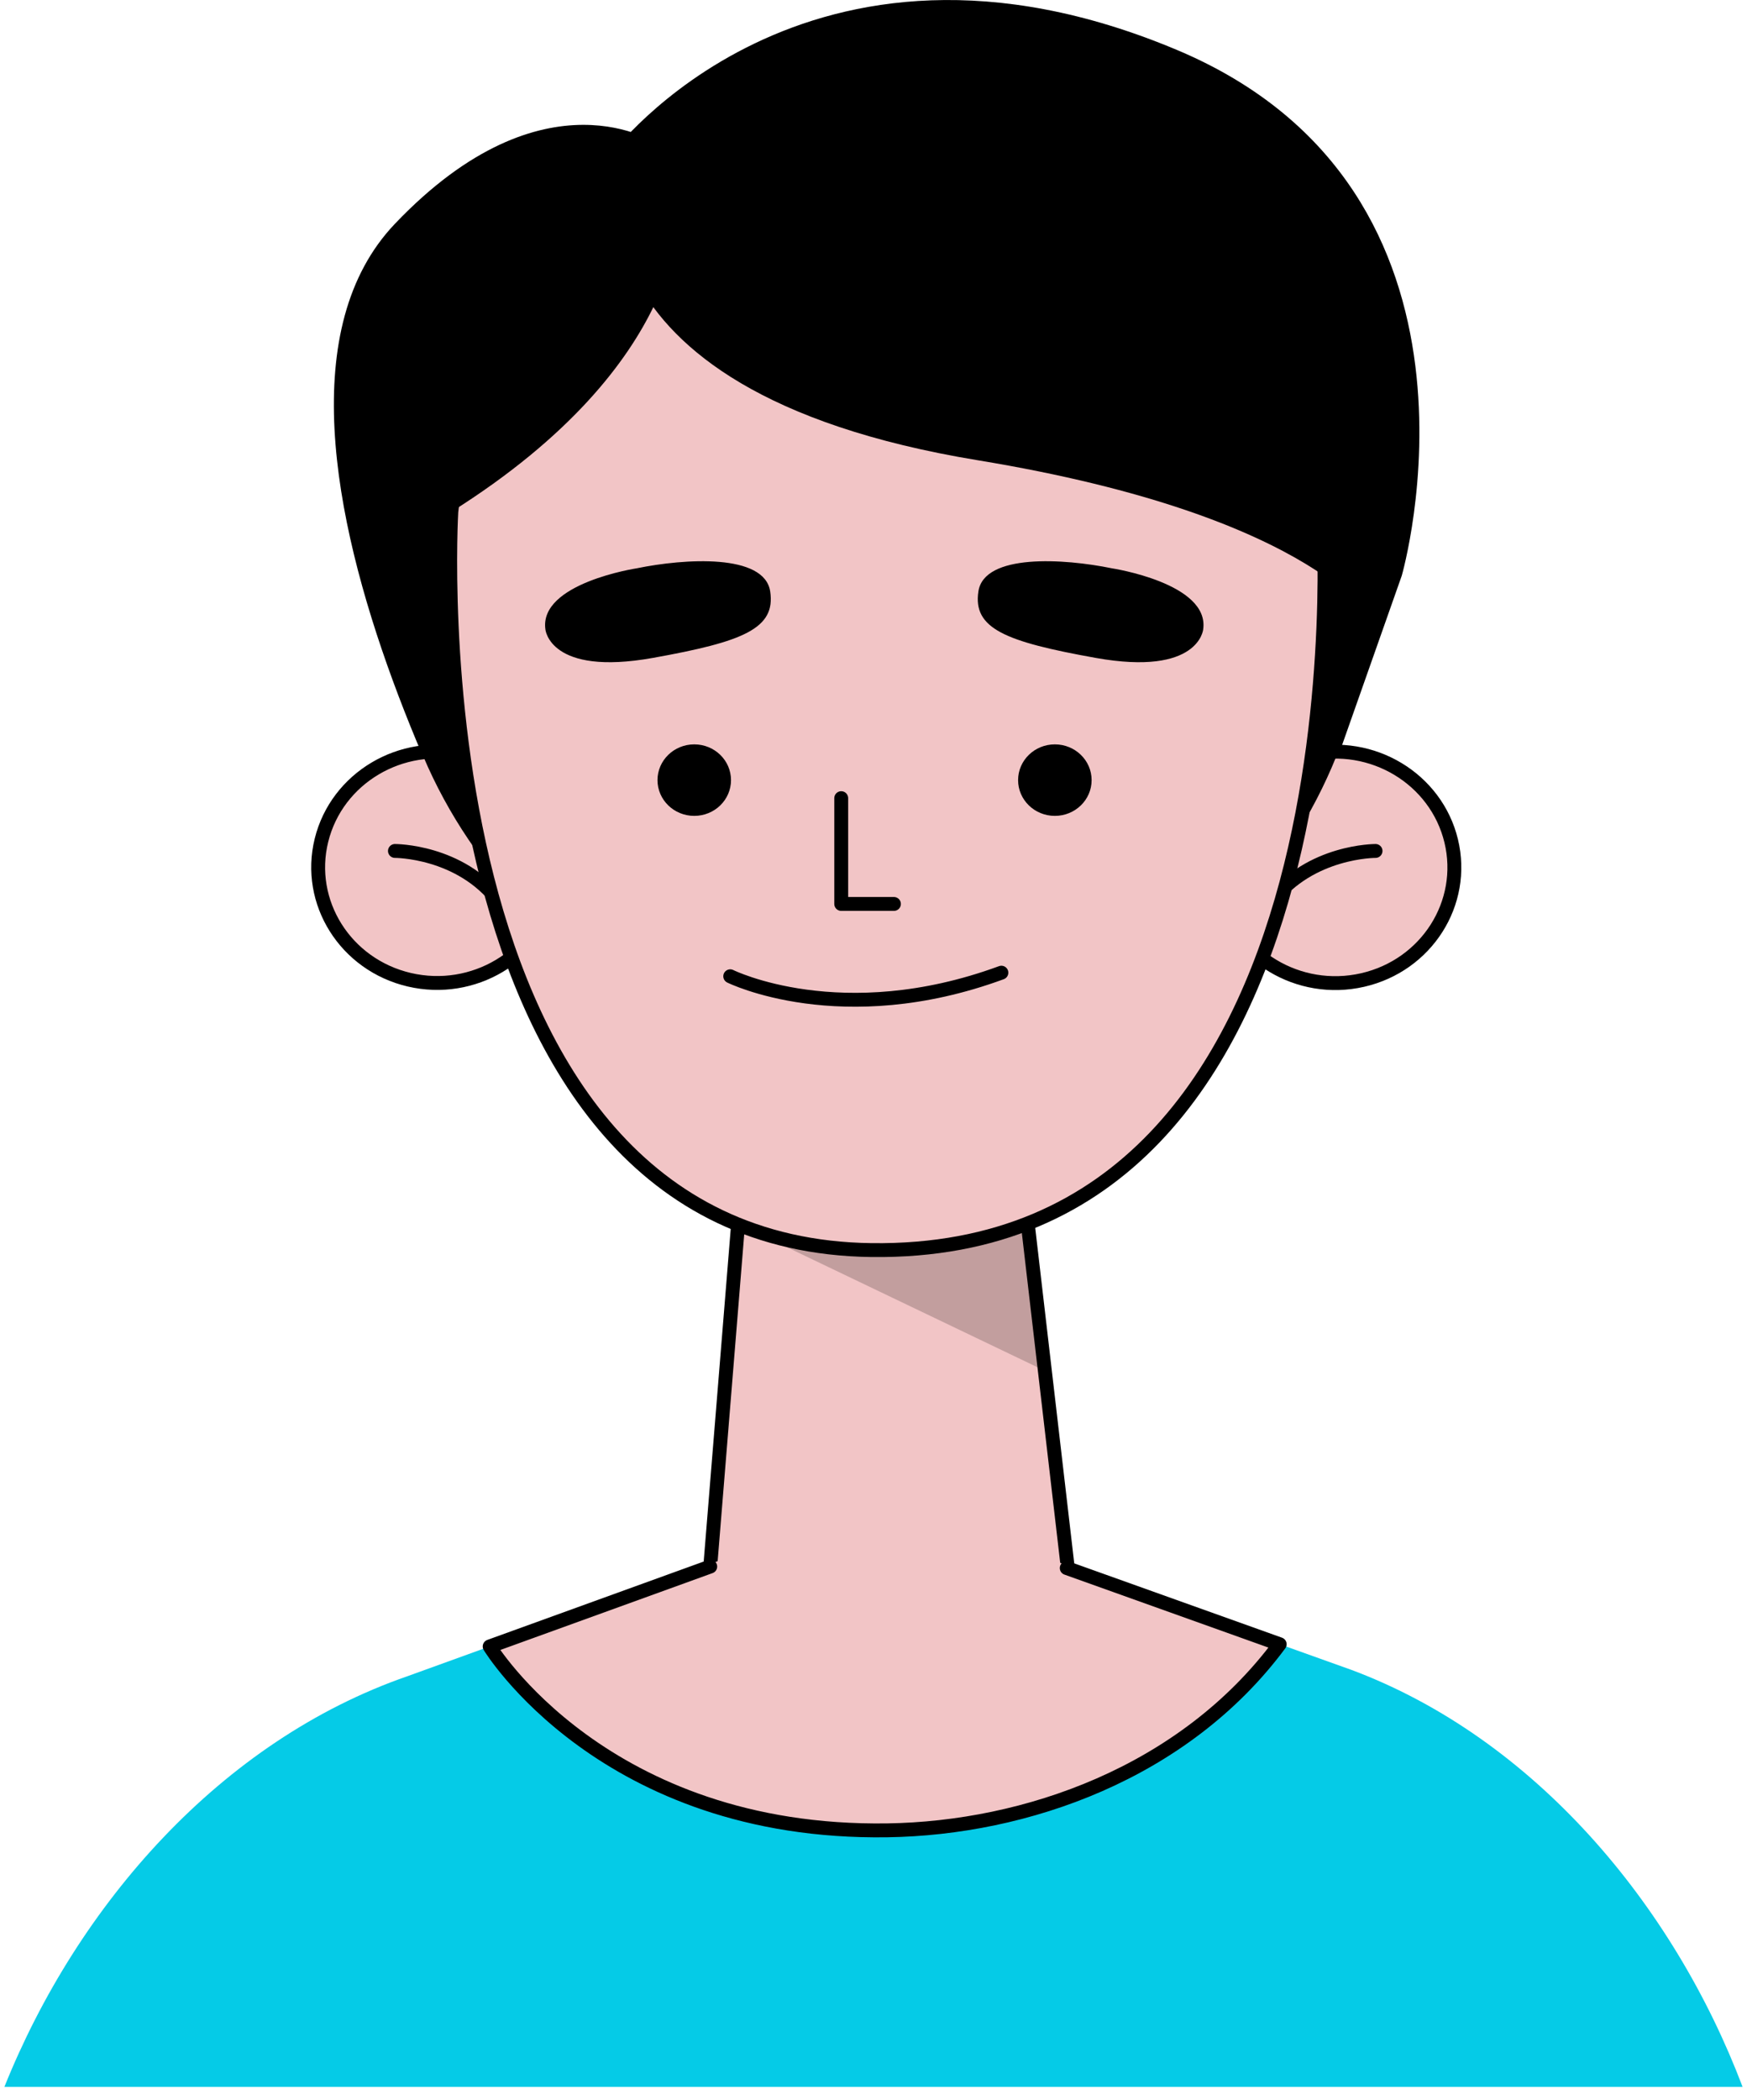 <svg width="129" height="155" viewBox="0 0 129 155" fill="none" xmlns="http://www.w3.org/2000/svg">
<path d="M45.124 11.39C45.124 11.39 59.428 -7.836 86.874 3.673C111.722 14.093 103.507 42.493 103.507 42.493L95.543 65.089L45.124 11.39Z" fill="black"/>
<path d="M48.584 10.641C48.584 10.641 40.249 4.882 29.162 16.518C14.684 31.709 39.702 72.551 39.702 72.551L48.584 10.641Z" fill="black"/>
<path d="M54.697 87.941L52.031 120.723H79.427L75.564 87.527L54.697 87.941Z" fill="#F2C5C6"/>
<path d="M54.52 90.34L77.001 101.108L75.564 87.527L54.52 90.34Z" fill="black" fill-opacity="0.2"/>
<path d="M54.697 87.941L52.031 120.723H79.427L75.564 87.527L54.697 87.941Z" stroke="black" stroke-width="1.025" stroke-miterlimit="10" stroke-linecap="round" stroke-linejoin="round"/>
<path d="M40.818 66.01C41.952 61.424 39.048 56.812 34.331 55.709C29.615 54.607 24.872 57.431 23.738 62.017C22.604 66.603 25.508 71.215 30.224 72.318C34.941 73.42 39.683 70.597 40.818 66.01Z" fill="#F2C5C6"/>
<path d="M40.818 66.01C41.952 61.424 39.048 56.812 34.331 55.709C29.615 54.607 24.872 57.431 23.738 62.017C22.604 66.603 25.508 71.215 30.224 72.318C34.941 73.42 39.683 70.597 40.818 66.01Z" stroke="black" stroke-width="1.025" stroke-miterlimit="10" stroke-linecap="round" stroke-linejoin="round"/>
<path d="M29.162 62.811C29.162 62.811 33.983 62.789 36.865 66.571" stroke="black" stroke-width="1.025" stroke-miterlimit="10" stroke-linecap="round" stroke-linejoin="round"/>
<path d="M100.617 72.338C105.339 71.258 108.267 66.661 107.157 62.069C106.047 57.477 101.318 54.63 96.596 55.709C91.874 56.789 88.946 61.387 90.056 65.979C91.167 70.571 95.895 73.418 100.617 72.338Z" fill="#F2C5C6"/>
<path d="M100.617 72.338C105.339 71.258 108.267 66.661 107.157 62.069C106.047 57.477 101.318 54.63 96.596 55.709C91.874 56.789 88.946 61.387 90.056 65.979C91.167 70.571 95.895 73.418 100.617 72.338Z" stroke="black" stroke-width="1.025" stroke-miterlimit="10" stroke-linecap="round" stroke-linejoin="round"/>
<path d="M101.571 62.811C101.571 62.811 96.749 62.789 93.867 66.571" stroke="black" stroke-width="1.025" stroke-miterlimit="10" stroke-linecap="round" stroke-linejoin="round"/>
<path d="M101.358 41.983C101.358 61.348 86.317 78.248 65.374 78.248C44.431 78.248 28.421 61.348 28.421 41.983C28.421 22.619 44.429 6.921 65.374 6.921C86.317 6.921 101.358 22.619 101.358 41.983Z" fill="black"/>
<path d="M33.325 37.782C33.325 37.782 30.117 91.588 64.349 92.272C101.355 93.012 97.692 37.782 97.692 37.782C97.692 37.782 97.48 12.783 65.219 12.783C35.645 12.783 33.325 37.782 33.325 37.782Z" fill="#F2C5C6"/>
<path d="M33.325 37.782C33.325 37.782 30.078 91.831 64.349 92.272C101.572 92.752 97.692 37.782 97.692 37.782C97.692 37.782 97.48 12.783 65.219 12.783C35.645 12.783 33.325 37.782 33.325 37.782Z" stroke="black" stroke-width="1.025" stroke-miterlimit="10" stroke-linecap="round" stroke-linejoin="round"/>
<path d="M53.978 57.583C53.978 59.041 52.764 60.222 51.264 60.222C49.766 60.222 48.55 59.041 48.55 57.583C48.55 56.126 49.766 54.944 51.264 54.944C52.764 54.944 53.978 56.126 53.978 57.583Z" fill="black"/>
<path d="M80.606 57.583C80.606 59.041 79.391 60.222 77.891 60.222C76.392 60.222 75.177 59.041 75.177 57.583C75.177 56.126 76.392 54.944 77.891 54.944C79.391 54.944 80.606 56.126 80.606 57.583Z" fill="black"/>
<path d="M62.117 58.914V66.722H66.008" stroke="black" stroke-width="1.025" stroke-miterlimit="10" stroke-linecap="round" stroke-linejoin="round"/>
<path d="M47.018 41.948C47.018 41.948 39.787 43.045 40.273 46.459C40.273 46.459 40.58 49.927 48.207 48.562C54.907 47.363 57.288 46.389 56.871 43.653C56.444 40.849 50.569 41.219 47.018 41.948Z" fill="black"/>
<path d="M82.099 41.948C82.099 41.948 89.33 43.045 88.844 46.459C88.844 46.459 88.537 49.927 80.91 48.562C74.21 47.363 71.829 46.389 72.246 43.653C72.673 40.849 78.547 41.219 82.099 41.948Z" fill="black"/>
<path d="M53.921 72.061C53.921 72.061 62.13 76.138 73.943 71.796" stroke="black" stroke-width="1.025" stroke-miterlimit="10" stroke-linecap="round" stroke-linejoin="round"/>
<path d="M45.678 11.584C45.678 11.584 40.545 28.768 72.201 33.973C97.629 38.156 101.572 46.147 101.572 46.147C101.572 46.147 100.792 26.698 88.868 17.905C72.201 5.614 45.678 11.584 45.678 11.584Z" fill="black"/>
<path d="M50.092 15.575C50.092 15.575 50.935 26.713 33.325 37.782C33.325 37.782 27.093 17.128 50.092 15.575Z" fill="black"/>
<path d="M99.811 123.266L65.374 110.952L30.076 123.73C16.32 128.498 5.733 140.563 0.323 154.041H128.675C123.562 140.561 113.29 128.315 99.811 123.266Z" fill="#05CBE7"/>
<path d="M65.373 109.98L49.733 116.613L36.157 121.529C36.157 121.529 44.568 135.415 65.525 135.102C75.728 134.949 87.43 130.871 94.493 121.365L81.877 116.854L65.373 109.98Z" fill="#F2C5C6"/>
<path d="M52.444 115.632L36.157 121.529C36.157 121.529 44.568 135.415 65.525 135.102C75.728 134.949 87.43 130.871 94.493 121.365L78.769 115.742" stroke="black" stroke-width="1.025" stroke-miterlimit="10" stroke-linecap="round" stroke-linejoin="round"/>
</svg>
